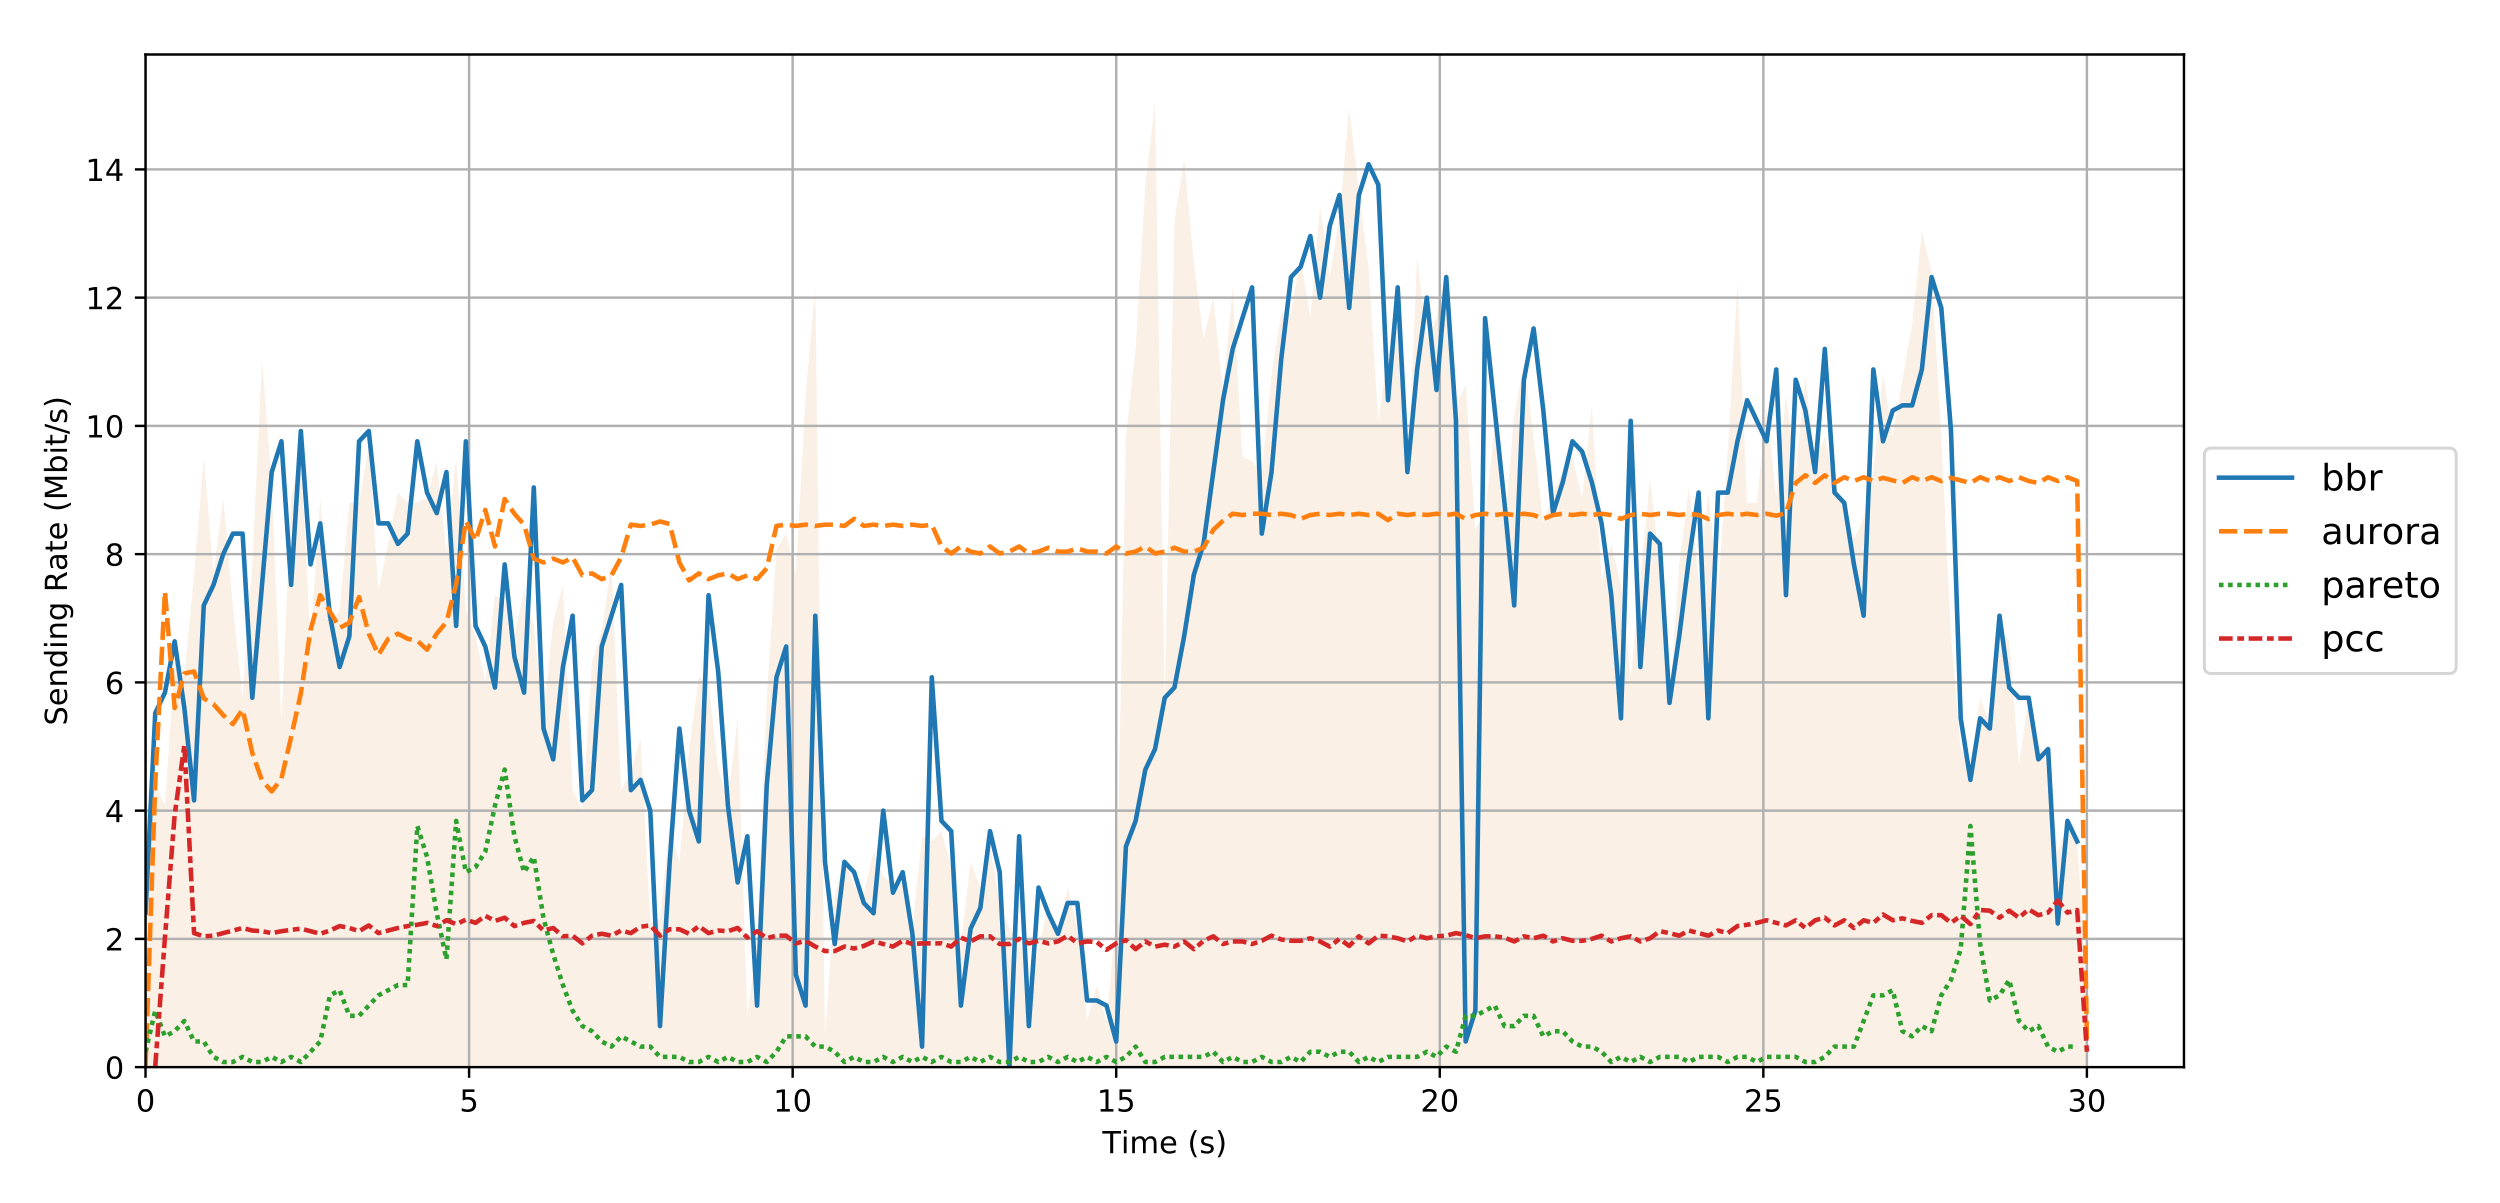 <?xml version="1.0" encoding="utf-8" standalone="no"?>
<!DOCTYPE svg PUBLIC "-//W3C//DTD SVG 1.1//EN"
  "http://www.w3.org/Graphics/SVG/1.1/DTD/svg11.dtd">
<!-- Created with matplotlib (http://matplotlib.org/) -->
<svg height="395.296pt" version="1.1" viewBox="0 0 821.217 395.296" width="821.217pt" xmlns="http://www.w3.org/2000/svg" xmlns:xlink="http://www.w3.org/1999/xlink">
 <defs>
  <style type="text/css">
*{stroke-linecap:butt;stroke-linejoin:round;}
  </style>
 </defs>
 <g id="figure_1">
  <g id="patch_1">
   <path d="M 0 395.296 
L 821.217 395.296 
L 821.217 0 
L 0 0 
z
" style="fill:#ffffff;"/>
  </g>
  <g id="axes_1">
   <g id="patch_2">
    <path d="M 47.803 350.54 
L 717.403 350.54 
L 717.403 17.9 
L 47.803 17.9 
z
" style="fill:#ffffff;"/>
   </g>
   <g id="PolyCollection_1">
    <path clip-path="url(#pd3791d38a5)" d="M 47.803 269.655 
L 47.803 350.54 
L 50.992 350.54 
L 54.18 350.54 
L 57.369 350.54 
L 60.557 350.54 
L 63.746 350.54 
L 66.935 350.54 
L 70.123 350.54 
L 73.312 350.54 
L 76.5 350.54 
L 79.689 350.54 
L 82.877 350.54 
L 86.066 350.54 
L 89.255 350.54 
L 92.443 350.54 
L 95.632 350.54 
L 98.82 350.54 
L 102.009 350.54 
L 105.197 350.54 
L 108.386 350.54 
L 111.575 350.54 
L 114.763 350.54 
L 117.952 350.54 
L 121.14 350.54 
L 124.329 350.54 
L 127.517 350.54 
L 130.706 350.54 
L 133.895 350.54 
L 137.083 350.54 
L 140.272 350.54 
L 143.46 350.54 
L 146.649 350.54 
L 149.837 350.54 
L 153.026 350.54 
L 156.215 350.54 
L 159.403 350.54 
L 162.592 350.54 
L 165.78 350.54 
L 168.969 350.54 
L 172.157 350.54 
L 175.346 350.54 
L 178.535 350.54 
L 181.723 350.54 
L 184.912 350.54 
L 188.1 350.54 
L 191.289 350.54 
L 194.477 350.54 
L 197.666 350.54 
L 200.855 350.54 
L 204.043 350.54 
L 207.232 350.54 
L 210.42 350.54 
L 213.609 350.54 
L 216.797 350.54 
L 219.986 350.54 
L 223.175 350.54 
L 226.363 350.54 
L 229.552 350.54 
L 232.74 350.54 
L 235.929 350.54 
L 239.117 350.54 
L 242.306 350.54 
L 245.495 350.54 
L 248.683 350.54 
L 251.872 350.54 
L 255.06 350.54 
L 258.249 350.54 
L 261.437 350.54 
L 264.626 350.54 
L 267.815 350.54 
L 271.003 350.54 
L 274.192 350.54 
L 277.38 350.54 
L 280.569 350.54 
L 283.757 350.54 
L 286.946 350.54 
L 290.135 350.54 
L 293.323 350.54 
L 296.512 350.54 
L 299.7 350.54 
L 302.889 350.54 
L 306.077 350.54 
L 309.266 350.54 
L 312.455 350.54 
L 315.643 350.54 
L 318.832 350.54 
L 322.02 350.54 
L 325.209 350.54 
L 328.397 350.54 
L 331.586 350.54 
L 334.775 350.54 
L 337.963 350.54 
L 341.152 350.54 
L 344.34 350.54 
L 347.529 350.54 
L 350.717 350.54 
L 353.906 350.54 
L 357.095 350.54 
L 360.283 350.54 
L 363.472 350.54 
L 366.66 350.54 
L 369.849 350.54 
L 373.037 350.54 
L 376.226 350.54 
L 379.415 350.54 
L 382.603 350.54 
L 385.792 350.54 
L 388.98 350.54 
L 392.169 350.54 
L 395.357 350.54 
L 398.546 350.54 
L 401.735 350.54 
L 404.923 350.54 
L 408.112 350.54 
L 411.3 350.54 
L 414.489 350.54 
L 417.677 350.54 
L 420.866 350.54 
L 424.055 350.54 
L 427.243 350.54 
L 430.432 350.54 
L 433.62 350.54 
L 436.809 350.54 
L 439.997 350.54 
L 443.186 350.54 
L 446.375 350.54 
L 449.563 350.54 
L 452.752 350.54 
L 455.94 350.54 
L 459.129 350.54 
L 462.317 350.54 
L 465.506 350.54 
L 468.695 350.54 
L 471.883 350.54 
L 475.072 350.54 
L 478.26 350.54 
L 481.449 350.54 
L 484.637 350.54 
L 487.826 350.54 
L 491.015 350.54 
L 494.203 350.54 
L 497.392 350.54 
L 500.58 350.54 
L 503.769 350.54 
L 506.957 350.54 
L 510.146 350.54 
L 513.335 350.54 
L 516.523 350.54 
L 519.712 350.54 
L 522.9 350.54 
L 526.089 350.54 
L 529.277 350.54 
L 532.466 350.54 
L 535.655 350.54 
L 538.843 350.54 
L 542.032 350.54 
L 545.22 350.54 
L 548.409 350.54 
L 551.597 350.54 
L 554.786 350.54 
L 557.975 350.54 
L 561.163 350.54 
L 564.352 350.54 
L 567.54 350.54 
L 570.729 350.54 
L 573.917 350.54 
L 577.106 350.54 
L 580.295 350.54 
L 583.483 350.54 
L 586.672 350.54 
L 589.86 350.54 
L 593.049 350.54 
L 596.237 350.54 
L 599.426 350.54 
L 602.615 350.54 
L 605.803 350.54 
L 608.992 350.54 
L 612.18 350.54 
L 615.369 350.54 
L 618.557 350.54 
L 621.746 350.54 
L 624.935 350.54 
L 628.123 350.54 
L 631.312 350.54 
L 634.5 350.54 
L 637.689 350.54 
L 640.877 350.54 
L 644.066 350.54 
L 647.255 350.54 
L 650.443 350.54 
L 653.632 350.54 
L 656.82 350.54 
L 660.009 350.54 
L 663.197 350.54 
L 666.386 350.54 
L 669.575 350.54 
L 672.763 350.54 
L 675.952 350.54 
L 679.14 350.54 
L 682.329 350.54 
L 685.517 350.54 
L 685.517 323.578 
L 685.517 323.578 
L 682.329 276.395 
L 679.14 271.34 
L 675.952 279.766 
L 672.763 249.434 
L 669.575 244.378 
L 666.386 229.212 
L 663.197 251.119 
L 660.009 210.676 
L 656.82 205.621 
L 653.632 237.638 
L 650.443 229.212 
L 647.255 251.119 
L 644.066 246.063 
L 640.877 208.991 
L 637.689 143.272 
L 634.5 89.349 
L 631.312 75.868 
L 628.123 106.2 
L 624.935 124.736 
L 621.746 143.272 
L 618.557 123.051 
L 615.369 155.068 
L 612.18 170.234 
L 608.992 176.974 
L 605.803 166.863 
L 602.615 158.438 
L 599.426 143.272 
L 596.237 153.383 
L 593.049 123.051 
L 589.86 155.068 
L 586.672 129.791 
L 583.483 163.493 
L 580.295 133.161 
L 577.106 165.178 
L 573.917 165.178 
L 570.729 92.719 
L 567.54 148.327 
L 564.352 193.825 
L 561.163 161.808 
L 557.975 190.455 
L 554.786 160.123 
L 551.597 185.4 
L 548.409 230.897 
L 545.22 187.085 
L 542.032 156.753 
L 538.843 190.455 
L 535.655 222.472 
L 532.466 192.14 
L 529.277 178.659 
L 526.089 190.455 
L 522.9 133.161 
L 519.712 163.493 
L 516.523 150.012 
L 513.335 155.068 
L 510.146 161.808 
L 506.957 171.919 
L 503.769 143.272 
L 500.58 119.68 
L 497.392 136.531 
L 494.203 173.604 
L 491.015 139.902 
L 487.826 168.549 
L 484.637 173.604 
L 481.449 126.421 
L 478.26 133.161 
L 475.072 87.663 
L 471.883 104.514 
L 468.695 111.255 
L 465.506 84.293 
L 462.317 158.438 
L 459.129 99.459 
L 455.94 116.31 
L 452.752 138.217 
L 449.563 87.663 
L 446.375 62.387 
L 443.186 35.425 
L 439.997 70.812 
L 436.809 91.034 
L 433.62 67.442 
L 430.432 104.514 
L 427.243 84.293 
L 424.055 102.829 
L 420.866 102.829 
L 417.677 123.051 
L 414.489 155.068 
L 411.3 151.697 
L 408.112 150.012 
L 404.923 94.404 
L 401.735 128.106 
L 398.546 97.774 
L 395.357 111.255 
L 392.169 85.978 
L 388.98 52.276 
L 385.792 72.497 
L 382.603 230.897 
L 379.415 33.74 
L 376.226 60.702 
L 373.037 114.625 
L 369.849 143.272 
L 366.66 301.672 
L 363.472 335.374 
L 360.283 323.578 
L 357.095 335.374 
L 353.906 305.042 
L 350.717 291.561 
L 347.529 306.727 
L 344.34 296.617 
L 341.152 311.783 
L 337.963 321.893 
L 334.775 308.412 
L 331.586 305.042 
L 328.397 296.617 
L 325.209 278.08 
L 322.02 291.561 
L 318.832 283.136 
L 315.643 310.097 
L 312.455 284.821 
L 309.266 273.025 
L 306.077 276.395 
L 302.889 274.71 
L 299.7 305.042 
L 296.512 289.876 
L 293.323 289.876 
L 290.135 288.191 
L 286.946 279.766 
L 283.757 293.246 
L 280.569 291.561 
L 277.38 281.451 
L 274.192 294.931 
L 271.003 340.429 
L 267.815 94.404 
L 264.626 129.791 
L 261.437 188.77 
L 258.249 175.289 
L 255.06 180.344 
L 251.872 229.212 
L 248.683 310.097 
L 245.495 333.689 
L 242.306 235.953 
L 239.117 262.914 
L 235.929 252.804 
L 232.74 224.157 
L 229.552 222.472 
L 226.363 246.063 
L 223.175 283.136 
L 219.986 271.34 
L 216.797 301.672 
L 213.609 303.357 
L 210.42 242.693 
L 207.232 252.804 
L 204.043 259.544 
L 200.855 185.4 
L 197.666 207.306 
L 194.477 217.417 
L 191.289 266.285 
L 188.1 259.544 
L 184.912 192.14 
L 181.723 203.936 
L 178.535 235.953 
L 175.346 205.621 
L 172.157 193.825 
L 168.969 208.991 
L 165.78 197.195 
L 162.592 195.51 
L 159.403 224.157 
L 156.215 208.991 
L 153.026 200.566 
L 149.837 150.012 
L 146.649 182.029 
L 143.46 151.697 
L 140.272 163.493 
L 137.083 165.178 
L 133.895 165.178 
L 130.706 161.808 
L 127.517 178.659 
L 124.329 193.825 
L 121.14 146.642 
L 117.952 165.178 
L 114.763 165.178 
L 111.575 200.566 
L 108.386 205.621 
L 105.197 163.493 
L 102.009 210.676 
L 98.82 150.012 
L 95.632 163.493 
L 92.443 237.638 
L 89.255 158.438 
L 86.066 117.995 
L 82.877 185.4 
L 79.689 229.212 
L 76.5 198.88 
L 73.312 163.493 
L 70.123 188.77 
L 66.935 150.012 
L 63.746 188.77 
L 60.557 222.472 
L 57.369 217.417 
L 54.18 264.6 
L 50.992 257.859 
L 47.803 269.655 
z
" style="fill:#faf0e6;"/>
   </g>
   <g id="matplotlib.axis_1">
    <g id="xtick_1">
     <g id="line2d_1">
      <path clip-path="url(#pd3791d38a5)" d="M 47.803 350.54 
L 47.803 17.9 
" style="fill:none;stroke:#b0b0b0;stroke-linecap:square;stroke-width:0.8;"/>
     </g>
     <g id="line2d_2">
      <defs>
       <path d="M 0 0 
L 0 3.5 
" id="m54b40218f1" style="stroke:#000000;stroke-width:0.8;"/>
      </defs>
      <g>
       <use style="stroke:#000000;stroke-width:0.8;" x="47.803" xlink:href="#m54b40218f1" y="350.54"/>
      </g>
     </g>
     <g id="text_1">
      <!-- 0 -->
      <defs>
       <path d="M 31.781 66.406 
Q 24.172 66.406 20.328 58.906 
Q 16.5 51.422 16.5 36.375 
Q 16.5 21.391 20.328 13.891 
Q 24.172 6.391 31.781 6.391 
Q 39.453 6.391 43.281 13.891 
Q 47.125 21.391 47.125 36.375 
Q 47.125 51.422 43.281 58.906 
Q 39.453 66.406 31.781 66.406 
z
M 31.781 74.219 
Q 44.047 74.219 50.516 64.516 
Q 56.984 54.828 56.984 36.375 
Q 56.984 17.969 50.516 8.266 
Q 44.047 -1.422 31.781 -1.422 
Q 19.531 -1.422 13.062 8.266 
Q 6.594 17.969 6.594 36.375 
Q 6.594 54.828 13.062 64.516 
Q 19.531 74.219 31.781 74.219 
z
" id="DejaVuSans-30"/>
      </defs>
      <g transform="translate(44.622 365.138)scale(0.1 -0.1)">
       <use xlink:href="#DejaVuSans-30"/>
      </g>
     </g>
    </g>
    <g id="xtick_2">
     <g id="line2d_3">
      <path clip-path="url(#pd3791d38a5)" d="M 154.089 350.54 
L 154.089 17.9 
" style="fill:none;stroke:#b0b0b0;stroke-linecap:square;stroke-width:0.8;"/>
     </g>
     <g id="line2d_4">
      <g>
       <use style="stroke:#000000;stroke-width:0.8;" x="154.089" xlink:href="#m54b40218f1" y="350.54"/>
      </g>
     </g>
     <g id="text_2">
      <!-- 5 -->
      <defs>
       <path d="M 10.797 72.906 
L 49.516 72.906 
L 49.516 64.594 
L 19.828 64.594 
L 19.828 46.734 
Q 21.969 47.469 24.109 47.828 
Q 26.266 48.188 28.422 48.188 
Q 40.625 48.188 47.75 41.5 
Q 54.891 34.812 54.891 23.391 
Q 54.891 11.625 47.562 5.094 
Q 40.234 -1.422 26.906 -1.422 
Q 22.312 -1.422 17.547 -0.641 
Q 12.797 0.141 7.719 1.703 
L 7.719 11.625 
Q 12.109 9.234 16.797 8.062 
Q 21.484 6.891 26.703 6.891 
Q 35.156 6.891 40.078 11.328 
Q 45.016 15.766 45.016 23.391 
Q 45.016 31 40.078 35.438 
Q 35.156 39.891 26.703 39.891 
Q 22.75 39.891 18.812 39.016 
Q 14.891 38.141 10.797 36.281 
z
" id="DejaVuSans-35"/>
      </defs>
      <g transform="translate(150.908 365.138)scale(0.1 -0.1)">
       <use xlink:href="#DejaVuSans-35"/>
      </g>
     </g>
    </g>
    <g id="xtick_3">
     <g id="line2d_5">
      <path clip-path="url(#pd3791d38a5)" d="M 260.375 350.54 
L 260.375 17.9 
" style="fill:none;stroke:#b0b0b0;stroke-linecap:square;stroke-width:0.8;"/>
     </g>
     <g id="line2d_6">
      <g>
       <use style="stroke:#000000;stroke-width:0.8;" x="260.375" xlink:href="#m54b40218f1" y="350.54"/>
      </g>
     </g>
     <g id="text_3">
      <!-- 10 -->
      <defs>
       <path d="M 12.406 8.297 
L 28.516 8.297 
L 28.516 63.922 
L 10.984 60.406 
L 10.984 69.391 
L 28.422 72.906 
L 38.281 72.906 
L 38.281 8.297 
L 54.391 8.297 
L 54.391 0 
L 12.406 0 
z
" id="DejaVuSans-31"/>
      </defs>
      <g transform="translate(254.012 365.138)scale(0.1 -0.1)">
       <use xlink:href="#DejaVuSans-31"/>
       <use x="63.623" xlink:href="#DejaVuSans-30"/>
      </g>
     </g>
    </g>
    <g id="xtick_4">
     <g id="line2d_7">
      <path clip-path="url(#pd3791d38a5)" d="M 366.66 350.54 
L 366.66 17.9 
" style="fill:none;stroke:#b0b0b0;stroke-linecap:square;stroke-width:0.8;"/>
     </g>
     <g id="line2d_8">
      <g>
       <use style="stroke:#000000;stroke-width:0.8;" x="366.66" xlink:href="#m54b40218f1" y="350.54"/>
      </g>
     </g>
     <g id="text_4">
      <!-- 15 -->
      <g transform="translate(360.298 365.138)scale(0.1 -0.1)">
       <use xlink:href="#DejaVuSans-31"/>
       <use x="63.623" xlink:href="#DejaVuSans-35"/>
      </g>
     </g>
    </g>
    <g id="xtick_5">
     <g id="line2d_9">
      <path clip-path="url(#pd3791d38a5)" d="M 472.946 350.54 
L 472.946 17.9 
" style="fill:none;stroke:#b0b0b0;stroke-linecap:square;stroke-width:0.8;"/>
     </g>
     <g id="line2d_10">
      <g>
       <use style="stroke:#000000;stroke-width:0.8;" x="472.946" xlink:href="#m54b40218f1" y="350.54"/>
      </g>
     </g>
     <g id="text_5">
      <!-- 20 -->
      <defs>
       <path d="M 19.188 8.297 
L 53.609 8.297 
L 53.609 0 
L 7.328 0 
L 7.328 8.297 
Q 12.938 14.109 22.625 23.891 
Q 32.328 33.688 34.812 36.531 
Q 39.547 41.844 41.422 45.531 
Q 43.312 49.219 43.312 52.781 
Q 43.312 58.594 39.234 62.25 
Q 35.156 65.922 28.609 65.922 
Q 23.969 65.922 18.812 64.312 
Q 13.672 62.703 7.812 59.422 
L 7.812 69.391 
Q 13.766 71.781 18.938 73 
Q 24.125 74.219 28.422 74.219 
Q 39.75 74.219 46.484 68.547 
Q 53.219 62.891 53.219 53.422 
Q 53.219 48.922 51.531 44.891 
Q 49.859 40.875 45.406 35.406 
Q 44.188 33.984 37.641 27.219 
Q 31.109 20.453 19.188 8.297 
z
" id="DejaVuSans-32"/>
      </defs>
      <g transform="translate(466.583 365.138)scale(0.1 -0.1)">
       <use xlink:href="#DejaVuSans-32"/>
       <use x="63.623" xlink:href="#DejaVuSans-30"/>
      </g>
     </g>
    </g>
    <g id="xtick_6">
     <g id="line2d_11">
      <path clip-path="url(#pd3791d38a5)" d="M 579.232 350.54 
L 579.232 17.9 
" style="fill:none;stroke:#b0b0b0;stroke-linecap:square;stroke-width:0.8;"/>
     </g>
     <g id="line2d_12">
      <g>
       <use style="stroke:#000000;stroke-width:0.8;" x="579.232" xlink:href="#m54b40218f1" y="350.54"/>
      </g>
     </g>
     <g id="text_6">
      <!-- 25 -->
      <g transform="translate(572.869 365.138)scale(0.1 -0.1)">
       <use xlink:href="#DejaVuSans-32"/>
       <use x="63.623" xlink:href="#DejaVuSans-35"/>
      </g>
     </g>
    </g>
    <g id="xtick_7">
     <g id="line2d_13">
      <path clip-path="url(#pd3791d38a5)" d="M 685.517 350.54 
L 685.517 17.9 
" style="fill:none;stroke:#b0b0b0;stroke-linecap:square;stroke-width:0.8;"/>
     </g>
     <g id="line2d_14">
      <g>
       <use style="stroke:#000000;stroke-width:0.8;" x="685.517" xlink:href="#m54b40218f1" y="350.54"/>
      </g>
     </g>
     <g id="text_7">
      <!-- 30 -->
      <defs>
       <path d="M 40.578 39.312 
Q 47.656 37.797 51.625 33 
Q 55.609 28.219 55.609 21.188 
Q 55.609 10.406 48.188 4.484 
Q 40.766 -1.422 27.094 -1.422 
Q 22.516 -1.422 17.656 -0.516 
Q 12.797 0.391 7.625 2.203 
L 7.625 11.719 
Q 11.719 9.328 16.594 8.109 
Q 21.484 6.891 26.812 6.891 
Q 36.078 6.891 40.938 10.547 
Q 45.797 14.203 45.797 21.188 
Q 45.797 27.641 41.281 31.266 
Q 36.766 34.906 28.719 34.906 
L 20.219 34.906 
L 20.219 43.016 
L 29.109 43.016 
Q 36.375 43.016 40.234 45.922 
Q 44.094 48.828 44.094 54.297 
Q 44.094 59.906 40.109 62.906 
Q 36.141 65.922 28.719 65.922 
Q 24.656 65.922 20.016 65.031 
Q 15.375 64.156 9.812 62.312 
L 9.812 71.094 
Q 15.438 72.656 20.344 73.438 
Q 25.25 74.219 29.594 74.219 
Q 40.828 74.219 47.359 69.109 
Q 53.906 64.016 53.906 55.328 
Q 53.906 49.266 50.438 45.094 
Q 46.969 40.922 40.578 39.312 
z
" id="DejaVuSans-33"/>
      </defs>
      <g transform="translate(679.155 365.138)scale(0.1 -0.1)">
       <use xlink:href="#DejaVuSans-33"/>
       <use x="63.623" xlink:href="#DejaVuSans-30"/>
      </g>
     </g>
    </g>
    <g id="text_8">
     <!-- Time (s) -->
     <defs>
      <path d="M -0.297 72.906 
L 61.375 72.906 
L 61.375 64.594 
L 35.5 64.594 
L 35.5 0 
L 25.594 0 
L 25.594 64.594 
L -0.297 64.594 
z
" id="DejaVuSans-54"/>
      <path d="M 9.422 54.688 
L 18.406 54.688 
L 18.406 0 
L 9.422 0 
z
M 9.422 75.984 
L 18.406 75.984 
L 18.406 64.594 
L 9.422 64.594 
z
" id="DejaVuSans-69"/>
      <path d="M 52 44.188 
Q 55.375 50.25 60.062 53.125 
Q 64.75 56 71.094 56 
Q 79.641 56 84.281 50.016 
Q 88.922 44.047 88.922 33.016 
L 88.922 0 
L 79.891 0 
L 79.891 32.719 
Q 79.891 40.578 77.094 44.375 
Q 74.312 48.188 68.609 48.188 
Q 61.625 48.188 57.562 43.547 
Q 53.516 38.922 53.516 30.906 
L 53.516 0 
L 44.484 0 
L 44.484 32.719 
Q 44.484 40.625 41.703 44.406 
Q 38.922 48.188 33.109 48.188 
Q 26.219 48.188 22.156 43.531 
Q 18.109 38.875 18.109 30.906 
L 18.109 0 
L 9.078 0 
L 9.078 54.688 
L 18.109 54.688 
L 18.109 46.188 
Q 21.188 51.219 25.484 53.609 
Q 29.781 56 35.688 56 
Q 41.656 56 45.828 52.969 
Q 50 49.953 52 44.188 
z
" id="DejaVuSans-6d"/>
      <path d="M 56.203 29.594 
L 56.203 25.203 
L 14.891 25.203 
Q 15.484 15.922 20.484 11.062 
Q 25.484 6.203 34.422 6.203 
Q 39.594 6.203 44.453 7.469 
Q 49.312 8.734 54.109 11.281 
L 54.109 2.781 
Q 49.266 0.734 44.188 -0.344 
Q 39.109 -1.422 33.891 -1.422 
Q 20.797 -1.422 13.156 6.188 
Q 5.516 13.812 5.516 26.812 
Q 5.516 40.234 12.766 48.109 
Q 20.016 56 32.328 56 
Q 43.359 56 49.781 48.891 
Q 56.203 41.797 56.203 29.594 
z
M 47.219 32.234 
Q 47.125 39.594 43.094 43.984 
Q 39.062 48.391 32.422 48.391 
Q 24.906 48.391 20.391 44.141 
Q 15.875 39.891 15.188 32.172 
z
" id="DejaVuSans-65"/>
      <path id="DejaVuSans-20"/>
      <path d="M 31 75.875 
Q 24.469 64.656 21.281 53.656 
Q 18.109 42.672 18.109 31.391 
Q 18.109 20.125 21.312 9.062 
Q 24.516 -2 31 -13.188 
L 23.188 -13.188 
Q 15.875 -1.703 12.234 9.375 
Q 8.594 20.453 8.594 31.391 
Q 8.594 42.281 12.203 53.312 
Q 15.828 64.359 23.188 75.875 
z
" id="DejaVuSans-28"/>
      <path d="M 44.281 53.078 
L 44.281 44.578 
Q 40.484 46.531 36.375 47.5 
Q 32.281 48.484 27.875 48.484 
Q 21.188 48.484 17.844 46.438 
Q 14.5 44.391 14.5 40.281 
Q 14.5 37.156 16.891 35.375 
Q 19.281 33.594 26.516 31.984 
L 29.594 31.297 
Q 39.156 29.25 43.188 25.516 
Q 47.219 21.781 47.219 15.094 
Q 47.219 7.469 41.188 3.016 
Q 35.156 -1.422 24.609 -1.422 
Q 20.219 -1.422 15.453 -0.562 
Q 10.688 0.297 5.422 2 
L 5.422 11.281 
Q 10.406 8.688 15.234 7.391 
Q 20.062 6.109 24.812 6.109 
Q 31.156 6.109 34.562 8.281 
Q 37.984 10.453 37.984 14.406 
Q 37.984 18.062 35.516 20.016 
Q 33.062 21.969 24.703 23.781 
L 21.578 24.516 
Q 13.234 26.266 9.516 29.906 
Q 5.812 33.547 5.812 39.891 
Q 5.812 47.609 11.281 51.797 
Q 16.75 56 26.812 56 
Q 31.781 56 36.172 55.266 
Q 40.578 54.547 44.281 53.078 
z
" id="DejaVuSans-73"/>
      <path d="M 8.016 75.875 
L 15.828 75.875 
Q 23.141 64.359 26.781 53.312 
Q 30.422 42.281 30.422 31.391 
Q 30.422 20.453 26.781 9.375 
Q 23.141 -1.703 15.828 -13.188 
L 8.016 -13.188 
Q 14.5 -2 17.703 9.062 
Q 20.906 20.125 20.906 31.391 
Q 20.906 42.672 17.703 53.656 
Q 14.5 64.656 8.016 75.875 
z
" id="DejaVuSans-29"/>
     </defs>
     <g transform="translate(362.12 378.817)scale(0.1 -0.1)">
      <use xlink:href="#DejaVuSans-54"/>
      <use x="61.037" xlink:href="#DejaVuSans-69"/>
      <use x="88.82" xlink:href="#DejaVuSans-6d"/>
      <use x="186.232" xlink:href="#DejaVuSans-65"/>
      <use x="247.756" xlink:href="#DejaVuSans-20"/>
      <use x="279.543" xlink:href="#DejaVuSans-28"/>
      <use x="318.557" xlink:href="#DejaVuSans-73"/>
      <use x="370.656" xlink:href="#DejaVuSans-29"/>
     </g>
    </g>
   </g>
   <g id="matplotlib.axis_2">
    <g id="ytick_1">
     <g id="line2d_15">
      <path clip-path="url(#pd3791d38a5)" d="M 47.803 350.54 
L 717.403 350.54 
" style="fill:none;stroke:#b0b0b0;stroke-linecap:square;stroke-width:0.8;"/>
     </g>
     <g id="line2d_16">
      <defs>
       <path d="M 0 0 
L -3.5 0 
" id="m6c36ae1517" style="stroke:#000000;stroke-width:0.8;"/>
      </defs>
      <g>
       <use style="stroke:#000000;stroke-width:0.8;" x="47.803" xlink:href="#m6c36ae1517" y="350.54"/>
      </g>
     </g>
     <g id="text_9">
      <!-- 0 -->
      <g transform="translate(34.441 354.339)scale(0.1 -0.1)">
       <use xlink:href="#DejaVuSans-30"/>
      </g>
     </g>
    </g>
    <g id="ytick_2">
     <g id="line2d_17">
      <path clip-path="url(#pd3791d38a5)" d="M 47.803 308.412 
L 717.403 308.412 
" style="fill:none;stroke:#b0b0b0;stroke-linecap:square;stroke-width:0.8;"/>
     </g>
     <g id="line2d_18">
      <g>
       <use style="stroke:#000000;stroke-width:0.8;" x="47.803" xlink:href="#m6c36ae1517" y="308.412"/>
      </g>
     </g>
     <g id="text_10">
      <!-- 2 -->
      <g transform="translate(34.441 312.212)scale(0.1 -0.1)">
       <use xlink:href="#DejaVuSans-32"/>
      </g>
     </g>
    </g>
    <g id="ytick_3">
     <g id="line2d_19">
      <path clip-path="url(#pd3791d38a5)" d="M 47.803 266.285 
L 717.403 266.285 
" style="fill:none;stroke:#b0b0b0;stroke-linecap:square;stroke-width:0.8;"/>
     </g>
     <g id="line2d_20">
      <g>
       <use style="stroke:#000000;stroke-width:0.8;" x="47.803" xlink:href="#m6c36ae1517" y="266.285"/>
      </g>
     </g>
     <g id="text_11">
      <!-- 4 -->
      <defs>
       <path d="M 37.797 64.312 
L 12.891 25.391 
L 37.797 25.391 
z
M 35.203 72.906 
L 47.609 72.906 
L 47.609 25.391 
L 58.016 25.391 
L 58.016 17.188 
L 47.609 17.188 
L 47.609 0 
L 37.797 0 
L 37.797 17.188 
L 4.891 17.188 
L 4.891 26.703 
z
" id="DejaVuSans-34"/>
      </defs>
      <g transform="translate(34.441 270.084)scale(0.1 -0.1)">
       <use xlink:href="#DejaVuSans-34"/>
      </g>
     </g>
    </g>
    <g id="ytick_4">
     <g id="line2d_21">
      <path clip-path="url(#pd3791d38a5)" d="M 47.803 224.157 
L 717.403 224.157 
" style="fill:none;stroke:#b0b0b0;stroke-linecap:square;stroke-width:0.8;"/>
     </g>
     <g id="line2d_22">
      <g>
       <use style="stroke:#000000;stroke-width:0.8;" x="47.803" xlink:href="#m6c36ae1517" y="224.157"/>
      </g>
     </g>
     <g id="text_12">
      <!-- 6 -->
      <defs>
       <path d="M 33.016 40.375 
Q 26.375 40.375 22.484 35.828 
Q 18.609 31.297 18.609 23.391 
Q 18.609 15.531 22.484 10.953 
Q 26.375 6.391 33.016 6.391 
Q 39.656 6.391 43.531 10.953 
Q 47.406 15.531 47.406 23.391 
Q 47.406 31.297 43.531 35.828 
Q 39.656 40.375 33.016 40.375 
z
M 52.594 71.297 
L 52.594 62.312 
Q 48.875 64.062 45.094 64.984 
Q 41.312 65.922 37.594 65.922 
Q 27.828 65.922 22.672 59.328 
Q 17.531 52.734 16.797 39.406 
Q 19.672 43.656 24.016 45.922 
Q 28.375 48.188 33.594 48.188 
Q 44.578 48.188 50.953 41.516 
Q 57.328 34.859 57.328 23.391 
Q 57.328 12.156 50.688 5.359 
Q 44.047 -1.422 33.016 -1.422 
Q 20.359 -1.422 13.672 8.266 
Q 6.984 17.969 6.984 36.375 
Q 6.984 53.656 15.188 63.938 
Q 23.391 74.219 37.203 74.219 
Q 40.922 74.219 44.703 73.484 
Q 48.484 72.75 52.594 71.297 
z
" id="DejaVuSans-36"/>
      </defs>
      <g transform="translate(34.441 227.956)scale(0.1 -0.1)">
       <use xlink:href="#DejaVuSans-36"/>
      </g>
     </g>
    </g>
    <g id="ytick_5">
     <g id="line2d_23">
      <path clip-path="url(#pd3791d38a5)" d="M 47.803 182.029 
L 717.403 182.029 
" style="fill:none;stroke:#b0b0b0;stroke-linecap:square;stroke-width:0.8;"/>
     </g>
     <g id="line2d_24">
      <g>
       <use style="stroke:#000000;stroke-width:0.8;" x="47.803" xlink:href="#m6c36ae1517" y="182.029"/>
      </g>
     </g>
     <g id="text_13">
      <!-- 8 -->
      <defs>
       <path d="M 31.781 34.625 
Q 24.75 34.625 20.719 30.859 
Q 16.703 27.094 16.703 20.516 
Q 16.703 13.922 20.719 10.156 
Q 24.75 6.391 31.781 6.391 
Q 38.812 6.391 42.859 10.172 
Q 46.922 13.969 46.922 20.516 
Q 46.922 27.094 42.891 30.859 
Q 38.875 34.625 31.781 34.625 
z
M 21.922 38.812 
Q 15.578 40.375 12.031 44.719 
Q 8.5 49.078 8.5 55.328 
Q 8.5 64.062 14.719 69.141 
Q 20.953 74.219 31.781 74.219 
Q 42.672 74.219 48.875 69.141 
Q 55.078 64.062 55.078 55.328 
Q 55.078 49.078 51.531 44.719 
Q 48 40.375 41.703 38.812 
Q 48.828 37.156 52.797 32.312 
Q 56.781 27.484 56.781 20.516 
Q 56.781 9.906 50.312 4.234 
Q 43.844 -1.422 31.781 -1.422 
Q 19.734 -1.422 13.25 4.234 
Q 6.781 9.906 6.781 20.516 
Q 6.781 27.484 10.781 32.312 
Q 14.797 37.156 21.922 38.812 
z
M 18.312 54.391 
Q 18.312 48.734 21.844 45.562 
Q 25.391 42.391 31.781 42.391 
Q 38.141 42.391 41.719 45.562 
Q 45.312 48.734 45.312 54.391 
Q 45.312 60.062 41.719 63.234 
Q 38.141 66.406 31.781 66.406 
Q 25.391 66.406 21.844 63.234 
Q 18.312 60.062 18.312 54.391 
z
" id="DejaVuSans-38"/>
      </defs>
      <g transform="translate(34.441 185.829)scale(0.1 -0.1)">
       <use xlink:href="#DejaVuSans-38"/>
      </g>
     </g>
    </g>
    <g id="ytick_6">
     <g id="line2d_25">
      <path clip-path="url(#pd3791d38a5)" d="M 47.803 139.902 
L 717.403 139.902 
" style="fill:none;stroke:#b0b0b0;stroke-linecap:square;stroke-width:0.8;"/>
     </g>
     <g id="line2d_26">
      <g>
       <use style="stroke:#000000;stroke-width:0.8;" x="47.803" xlink:href="#m6c36ae1517" y="139.902"/>
      </g>
     </g>
     <g id="text_14">
      <!-- 10 -->
      <g transform="translate(28.078 143.701)scale(0.1 -0.1)">
       <use xlink:href="#DejaVuSans-31"/>
       <use x="63.623" xlink:href="#DejaVuSans-30"/>
      </g>
     </g>
    </g>
    <g id="ytick_7">
     <g id="line2d_27">
      <path clip-path="url(#pd3791d38a5)" d="M 47.803 97.774 
L 717.403 97.774 
" style="fill:none;stroke:#b0b0b0;stroke-linecap:square;stroke-width:0.8;"/>
     </g>
     <g id="line2d_28">
      <g>
       <use style="stroke:#000000;stroke-width:0.8;" x="47.803" xlink:href="#m6c36ae1517" y="97.774"/>
      </g>
     </g>
     <g id="text_15">
      <!-- 12 -->
      <g transform="translate(28.078 101.573)scale(0.1 -0.1)">
       <use xlink:href="#DejaVuSans-31"/>
       <use x="63.623" xlink:href="#DejaVuSans-32"/>
      </g>
     </g>
    </g>
    <g id="ytick_8">
     <g id="line2d_29">
      <path clip-path="url(#pd3791d38a5)" d="M 47.803 55.646 
L 717.403 55.646 
" style="fill:none;stroke:#b0b0b0;stroke-linecap:square;stroke-width:0.8;"/>
     </g>
     <g id="line2d_30">
      <g>
       <use style="stroke:#000000;stroke-width:0.8;" x="47.803" xlink:href="#m6c36ae1517" y="55.646"/>
      </g>
     </g>
     <g id="text_16">
      <!-- 14 -->
      <g transform="translate(28.078 59.446)scale(0.1 -0.1)">
       <use xlink:href="#DejaVuSans-31"/>
       <use x="63.623" xlink:href="#DejaVuSans-34"/>
      </g>
     </g>
    </g>
    <g id="text_17">
     <!-- Sending Rate (Mbit/s) -->
     <defs>
      <path d="M 53.516 70.516 
L 53.516 60.891 
Q 47.906 63.578 42.922 64.891 
Q 37.938 66.219 33.297 66.219 
Q 25.25 66.219 20.875 63.094 
Q 16.5 59.969 16.5 54.203 
Q 16.5 49.359 19.406 46.891 
Q 22.312 44.438 30.422 42.922 
L 36.375 41.703 
Q 47.406 39.594 52.656 34.297 
Q 57.906 29 57.906 20.125 
Q 57.906 9.516 50.797 4.047 
Q 43.703 -1.422 29.984 -1.422 
Q 24.812 -1.422 18.969 -0.25 
Q 13.141 0.922 6.891 3.219 
L 6.891 13.375 
Q 12.891 10.016 18.656 8.297 
Q 24.422 6.594 29.984 6.594 
Q 38.422 6.594 43.016 9.906 
Q 47.609 13.234 47.609 19.391 
Q 47.609 24.75 44.312 27.781 
Q 41.016 30.812 33.5 32.328 
L 27.484 33.5 
Q 16.453 35.688 11.516 40.375 
Q 6.594 45.062 6.594 53.422 
Q 6.594 63.094 13.406 68.656 
Q 20.219 74.219 32.172 74.219 
Q 37.312 74.219 42.625 73.281 
Q 47.953 72.359 53.516 70.516 
z
" id="DejaVuSans-53"/>
      <path d="M 54.891 33.016 
L 54.891 0 
L 45.906 0 
L 45.906 32.719 
Q 45.906 40.484 42.875 44.328 
Q 39.844 48.188 33.797 48.188 
Q 26.516 48.188 22.312 43.547 
Q 18.109 38.922 18.109 30.906 
L 18.109 0 
L 9.078 0 
L 9.078 54.688 
L 18.109 54.688 
L 18.109 46.188 
Q 21.344 51.125 25.703 53.562 
Q 30.078 56 35.797 56 
Q 45.219 56 50.047 50.172 
Q 54.891 44.344 54.891 33.016 
z
" id="DejaVuSans-6e"/>
      <path d="M 45.406 46.391 
L 45.406 75.984 
L 54.391 75.984 
L 54.391 0 
L 45.406 0 
L 45.406 8.203 
Q 42.578 3.328 38.25 0.953 
Q 33.938 -1.422 27.875 -1.422 
Q 17.969 -1.422 11.734 6.484 
Q 5.516 14.406 5.516 27.297 
Q 5.516 40.188 11.734 48.094 
Q 17.969 56 27.875 56 
Q 33.938 56 38.25 53.625 
Q 42.578 51.266 45.406 46.391 
z
M 14.797 27.297 
Q 14.797 17.391 18.875 11.75 
Q 22.953 6.109 30.078 6.109 
Q 37.203 6.109 41.297 11.75 
Q 45.406 17.391 45.406 27.297 
Q 45.406 37.203 41.297 42.844 
Q 37.203 48.484 30.078 48.484 
Q 22.953 48.484 18.875 42.844 
Q 14.797 37.203 14.797 27.297 
z
" id="DejaVuSans-64"/>
      <path d="M 45.406 27.984 
Q 45.406 37.75 41.375 43.109 
Q 37.359 48.484 30.078 48.484 
Q 22.859 48.484 18.828 43.109 
Q 14.797 37.75 14.797 27.984 
Q 14.797 18.266 18.828 12.891 
Q 22.859 7.516 30.078 7.516 
Q 37.359 7.516 41.375 12.891 
Q 45.406 18.266 45.406 27.984 
z
M 54.391 6.781 
Q 54.391 -7.172 48.188 -13.984 
Q 42 -20.797 29.203 -20.797 
Q 24.469 -20.797 20.266 -20.094 
Q 16.062 -19.391 12.109 -17.922 
L 12.109 -9.188 
Q 16.062 -11.328 19.922 -12.344 
Q 23.781 -13.375 27.781 -13.375 
Q 36.625 -13.375 41.016 -8.766 
Q 45.406 -4.156 45.406 5.172 
L 45.406 9.625 
Q 42.625 4.781 38.281 2.391 
Q 33.938 0 27.875 0 
Q 17.828 0 11.672 7.656 
Q 5.516 15.328 5.516 27.984 
Q 5.516 40.672 11.672 48.328 
Q 17.828 56 27.875 56 
Q 33.938 56 38.281 53.609 
Q 42.625 51.219 45.406 46.391 
L 45.406 54.688 
L 54.391 54.688 
z
" id="DejaVuSans-67"/>
      <path d="M 44.391 34.188 
Q 47.562 33.109 50.562 29.594 
Q 53.562 26.078 56.594 19.922 
L 66.609 0 
L 56 0 
L 46.688 18.703 
Q 43.062 26.031 39.672 28.422 
Q 36.281 30.812 30.422 30.812 
L 19.672 30.812 
L 19.672 0 
L 9.812 0 
L 9.812 72.906 
L 32.078 72.906 
Q 44.578 72.906 50.734 67.672 
Q 56.891 62.453 56.891 51.906 
Q 56.891 45.016 53.688 40.469 
Q 50.484 35.938 44.391 34.188 
z
M 19.672 64.797 
L 19.672 38.922 
L 32.078 38.922 
Q 39.203 38.922 42.844 42.219 
Q 46.484 45.516 46.484 51.906 
Q 46.484 58.297 42.844 61.547 
Q 39.203 64.797 32.078 64.797 
z
" id="DejaVuSans-52"/>
      <path d="M 34.281 27.484 
Q 23.391 27.484 19.188 25 
Q 14.984 22.516 14.984 16.5 
Q 14.984 11.719 18.141 8.906 
Q 21.297 6.109 26.703 6.109 
Q 34.188 6.109 38.703 11.406 
Q 43.219 16.703 43.219 25.484 
L 43.219 27.484 
z
M 52.203 31.203 
L 52.203 0 
L 43.219 0 
L 43.219 8.297 
Q 40.141 3.328 35.547 0.953 
Q 30.953 -1.422 24.312 -1.422 
Q 15.922 -1.422 10.953 3.297 
Q 6 8.016 6 15.922 
Q 6 25.141 12.172 29.828 
Q 18.359 34.516 30.609 34.516 
L 43.219 34.516 
L 43.219 35.406 
Q 43.219 41.609 39.141 45 
Q 35.062 48.391 27.688 48.391 
Q 23 48.391 18.547 47.266 
Q 14.109 46.141 10.016 43.891 
L 10.016 52.203 
Q 14.938 54.109 19.578 55.047 
Q 24.219 56 28.609 56 
Q 40.484 56 46.344 49.844 
Q 52.203 43.703 52.203 31.203 
z
" id="DejaVuSans-61"/>
      <path d="M 18.312 70.219 
L 18.312 54.688 
L 36.812 54.688 
L 36.812 47.703 
L 18.312 47.703 
L 18.312 18.016 
Q 18.312 11.328 20.141 9.422 
Q 21.969 7.516 27.594 7.516 
L 36.812 7.516 
L 36.812 0 
L 27.594 0 
Q 17.188 0 13.234 3.875 
Q 9.281 7.766 9.281 18.016 
L 9.281 47.703 
L 2.688 47.703 
L 2.688 54.688 
L 9.281 54.688 
L 9.281 70.219 
z
" id="DejaVuSans-74"/>
      <path d="M 9.812 72.906 
L 24.516 72.906 
L 43.109 23.297 
L 61.812 72.906 
L 76.516 72.906 
L 76.516 0 
L 66.891 0 
L 66.891 64.016 
L 48.094 14.016 
L 38.188 14.016 
L 19.391 64.016 
L 19.391 0 
L 9.812 0 
z
" id="DejaVuSans-4d"/>
      <path d="M 48.688 27.297 
Q 48.688 37.203 44.609 42.844 
Q 40.531 48.484 33.406 48.484 
Q 26.266 48.484 22.188 42.844 
Q 18.109 37.203 18.109 27.297 
Q 18.109 17.391 22.188 11.75 
Q 26.266 6.109 33.406 6.109 
Q 40.531 6.109 44.609 11.75 
Q 48.688 17.391 48.688 27.297 
z
M 18.109 46.391 
Q 20.953 51.266 25.266 53.625 
Q 29.594 56 35.594 56 
Q 45.562 56 51.781 48.094 
Q 58.016 40.188 58.016 27.297 
Q 58.016 14.406 51.781 6.484 
Q 45.562 -1.422 35.594 -1.422 
Q 29.594 -1.422 25.266 0.953 
Q 20.953 3.328 18.109 8.203 
L 18.109 0 
L 9.078 0 
L 9.078 75.984 
L 18.109 75.984 
z
" id="DejaVuSans-62"/>
      <path d="M 25.391 72.906 
L 33.688 72.906 
L 8.297 -9.281 
L 0 -9.281 
z
" id="DejaVuSans-2f"/>
     </defs>
     <g transform="translate(21.998 238.325)rotate(-90)scale(0.1 -0.1)">
      <use xlink:href="#DejaVuSans-53"/>
      <use x="63.477" xlink:href="#DejaVuSans-65"/>
      <use x="125" xlink:href="#DejaVuSans-6e"/>
      <use x="188.379" xlink:href="#DejaVuSans-64"/>
      <use x="251.855" xlink:href="#DejaVuSans-69"/>
      <use x="279.639" xlink:href="#DejaVuSans-6e"/>
      <use x="343.018" xlink:href="#DejaVuSans-67"/>
      <use x="406.494" xlink:href="#DejaVuSans-20"/>
      <use x="438.281" xlink:href="#DejaVuSans-52"/>
      <use x="507.732" xlink:href="#DejaVuSans-61"/>
      <use x="569.012" xlink:href="#DejaVuSans-74"/>
      <use x="608.221" xlink:href="#DejaVuSans-65"/>
      <use x="669.744" xlink:href="#DejaVuSans-20"/>
      <use x="701.531" xlink:href="#DejaVuSans-28"/>
      <use x="740.545" xlink:href="#DejaVuSans-4d"/>
      <use x="826.824" xlink:href="#DejaVuSans-62"/>
      <use x="890.301" xlink:href="#DejaVuSans-69"/>
      <use x="918.084" xlink:href="#DejaVuSans-74"/>
      <use x="957.293" xlink:href="#DejaVuSans-2f"/>
      <use x="990.984" xlink:href="#DejaVuSans-73"/>
      <use x="1043.084" xlink:href="#DejaVuSans-29"/>
     </g>
    </g>
   </g>
   <g id="line2d_31">
    <path clip-path="url(#pd3791d38a5)" d="M 47.803 299.776 
L 50.992 234.268 
L 54.18 227.527 
L 57.369 210.676 
L 60.557 232.583 
L 63.746 262.914 
L 66.935 198.88 
L 70.123 192.14 
L 73.312 182.029 
L 76.5 175.289 
L 79.689 175.289 
L 82.877 229.212 
L 89.255 155.068 
L 92.443 144.957 
L 95.632 192.14 
L 98.82 141.587 
L 102.009 185.4 
L 105.197 171.919 
L 108.386 202.251 
L 111.575 219.102 
L 114.763 208.991 
L 117.952 144.957 
L 121.14 141.587 
L 124.329 171.919 
L 127.517 171.919 
L 130.706 178.659 
L 133.895 175.289 
L 137.083 144.957 
L 140.272 161.808 
L 143.46 168.549 
L 146.649 155.068 
L 149.837 205.621 
L 153.026 144.957 
L 156.215 205.621 
L 159.403 212.361 
L 162.592 225.842 
L 165.78 185.4 
L 168.969 215.731 
L 172.157 227.527 
L 175.346 160.123 
L 178.535 239.323 
L 181.723 249.434 
L 184.912 219.102 
L 188.1 202.251 
L 191.289 262.914 
L 194.477 259.544 
L 197.666 212.361 
L 204.043 192.14 
L 207.232 259.544 
L 210.42 256.174 
L 213.609 266.285 
L 216.797 337.059 
L 219.986 283.136 
L 223.175 239.323 
L 226.363 266.285 
L 229.552 276.395 
L 232.74 195.51 
L 235.929 220.787 
L 239.117 264.6 
L 242.306 289.876 
L 245.495 274.71 
L 248.683 330.319 
L 251.872 257.859 
L 255.06 222.472 
L 258.249 212.361 
L 261.437 320.208 
L 264.626 330.319 
L 267.815 202.251 
L 271.003 283.136 
L 274.192 310.097 
L 277.38 283.136 
L 280.569 286.506 
L 283.757 296.617 
L 286.946 299.987 
L 290.135 266.285 
L 293.323 293.246 
L 296.512 286.506 
L 299.7 306.727 
L 302.889 343.8 
L 306.077 222.472 
L 309.266 269.655 
L 312.455 273.025 
L 315.643 330.319 
L 318.832 305.042 
L 322.02 298.302 
L 325.209 273.025 
L 328.397 286.506 
L 331.586 350.54 
L 334.775 274.71 
L 337.963 337.059 
L 341.152 291.561 
L 344.34 299.987 
L 347.529 306.727 
L 350.717 296.617 
L 353.906 296.617 
L 357.095 328.634 
L 360.283 328.634 
L 363.472 330.319 
L 366.66 342.114 
L 369.849 278.08 
L 373.037 269.655 
L 376.226 252.804 
L 379.415 246.063 
L 382.603 229.212 
L 385.792 225.842 
L 388.98 208.991 
L 392.169 188.77 
L 395.357 178.659 
L 401.735 131.476 
L 404.923 114.625 
L 411.3 94.404 
L 414.489 175.289 
L 417.677 155.068 
L 420.866 117.995 
L 424.055 91.034 
L 427.243 87.663 
L 430.432 77.553 
L 433.62 97.774 
L 436.809 74.183 
L 439.997 64.072 
L 443.186 101.144 
L 446.375 64.072 
L 449.563 53.961 
L 452.752 60.702 
L 455.94 131.476 
L 459.129 94.404 
L 462.317 155.068 
L 465.506 121.366 
L 468.695 97.774 
L 471.883 128.106 
L 475.072 91.034 
L 478.26 138.217 
L 481.449 342.114 
L 484.637 332.004 
L 487.826 104.514 
L 494.203 165.178 
L 497.392 198.88 
L 500.58 124.736 
L 503.769 107.885 
L 506.957 134.846 
L 510.146 168.549 
L 513.335 158.438 
L 516.523 144.957 
L 519.712 148.327 
L 522.9 158.438 
L 526.089 171.919 
L 529.277 195.51 
L 532.466 235.953 
L 535.655 138.217 
L 538.843 219.102 
L 542.032 175.289 
L 545.22 178.659 
L 548.409 230.897 
L 551.597 208.991 
L 554.786 183.714 
L 557.975 161.808 
L 561.163 235.953 
L 564.352 161.808 
L 567.54 161.808 
L 570.729 144.957 
L 573.917 131.476 
L 580.295 144.957 
L 583.483 121.366 
L 586.672 195.51 
L 589.86 124.736 
L 593.049 134.846 
L 596.237 155.068 
L 599.426 114.625 
L 602.615 161.808 
L 605.803 165.178 
L 608.992 185.4 
L 612.18 202.251 
L 615.369 121.366 
L 618.557 144.957 
L 621.746 134.846 
L 624.935 133.161 
L 628.123 133.161 
L 631.312 121.366 
L 634.5 91.034 
L 637.689 101.144 
L 640.877 141.587 
L 644.066 235.953 
L 647.255 256.174 
L 650.443 235.953 
L 653.632 239.323 
L 656.82 202.251 
L 660.009 225.842 
L 663.197 229.212 
L 666.386 229.212 
L 669.575 249.434 
L 672.763 246.063 
L 675.952 303.357 
L 679.14 269.655 
L 682.329 276.395 
L 682.329 276.395 
" style="fill:none;stroke:#1f77b4;stroke-linecap:square;stroke-width:1.5;"/>
   </g>
   <g id="line2d_32">
    <path clip-path="url(#pd3791d38a5)" d="M 47.803 350.329 
L 50.992 257.438 
L 54.18 194.246 
L 57.369 232.583 
L 60.557 221.208 
L 63.746 220.576 
L 66.935 229.423 
L 70.123 231.319 
L 73.312 234.9 
L 76.5 237.849 
L 79.689 233.004 
L 82.877 247.327 
L 86.066 256.385 
L 89.255 259.966 
L 92.443 255.753 
L 95.632 242.061 
L 98.82 227.738 
L 102.009 206.885 
L 105.197 195.51 
L 111.575 206.253 
L 114.763 204.568 
L 117.952 196.142 
L 121.14 208.149 
L 124.329 215.1 
L 127.517 209.834 
L 130.706 208.149 
L 133.895 209.834 
L 137.083 210.466 
L 140.272 213.414 
L 143.46 208.149 
L 146.649 204.357 
L 149.837 191.929 
L 153.026 171.076 
L 156.215 177.606 
L 159.403 167.495 
L 162.592 179.502 
L 165.78 163.914 
L 168.969 168.759 
L 172.157 172.34 
L 175.346 183.504 
L 178.535 184.768 
L 181.723 183.504 
L 184.912 184.768 
L 188.1 183.083 
L 191.289 188.98 
L 194.477 188.349 
L 197.666 190.244 
L 200.855 188.98 
L 204.043 183.083 
L 207.232 172.34 
L 210.42 172.761 
L 213.609 172.34 
L 216.797 171.287 
L 219.986 172.129 
L 223.175 184.768 
L 226.363 190.666 
L 229.552 188.349 
L 232.74 190.244 
L 235.929 188.98 
L 239.117 188.349 
L 242.306 190.244 
L 245.495 188.98 
L 248.683 190.244 
L 251.872 186.663 
L 255.06 172.761 
L 258.249 172.34 
L 261.437 172.761 
L 264.626 172.34 
L 267.815 172.761 
L 271.003 172.34 
L 274.192 172.34 
L 277.38 172.761 
L 280.569 170.444 
L 283.757 172.761 
L 286.946 172.34 
L 290.135 172.761 
L 293.323 172.34 
L 296.512 172.761 
L 299.7 172.34 
L 302.889 172.761 
L 306.077 172.34 
L 309.266 179.502 
L 312.455 181.819 
L 315.643 179.502 
L 318.832 181.187 
L 322.02 181.819 
L 325.209 179.502 
L 328.397 181.819 
L 331.586 181.187 
L 334.775 179.502 
L 337.963 181.819 
L 341.152 181.187 
L 344.34 179.923 
L 347.529 181.187 
L 350.717 181.187 
L 353.906 180.134 
L 357.095 181.187 
L 360.283 181.187 
L 363.472 181.819 
L 366.66 179.502 
L 369.849 181.819 
L 373.037 181.187 
L 376.226 179.502 
L 379.415 181.819 
L 382.603 181.187 
L 385.792 179.923 
L 388.98 181.187 
L 392.169 181.187 
L 395.357 179.923 
L 398.546 174.025 
L 401.735 171.076 
L 404.923 168.759 
L 408.112 169.18 
L 411.3 168.759 
L 414.489 168.759 
L 417.677 169.18 
L 420.866 168.759 
L 424.055 169.18 
L 427.243 170.444 
L 430.432 169.18 
L 433.62 168.759 
L 436.809 169.18 
L 439.997 168.759 
L 443.186 169.18 
L 446.375 168.759 
L 449.563 169.18 
L 452.752 168.759 
L 455.94 170.866 
L 459.129 168.759 
L 462.317 169.18 
L 465.506 168.759 
L 468.695 169.18 
L 471.883 168.759 
L 475.072 169.18 
L 478.26 168.759 
L 481.449 170.444 
L 484.637 169.18 
L 487.826 168.759 
L 491.015 169.18 
L 494.203 168.759 
L 497.392 169.18 
L 500.58 168.759 
L 503.769 169.18 
L 506.957 170.444 
L 510.146 169.18 
L 513.335 168.759 
L 516.523 169.18 
L 519.712 168.759 
L 522.9 169.18 
L 526.089 168.759 
L 529.277 169.18 
L 532.466 170.444 
L 535.655 169.18 
L 538.843 168.759 
L 542.032 169.18 
L 545.22 168.759 
L 548.409 168.759 
L 551.597 169.18 
L 554.786 168.759 
L 557.975 169.18 
L 561.163 170.444 
L 564.352 169.18 
L 567.54 168.759 
L 570.729 169.18 
L 573.917 168.759 
L 577.106 169.18 
L 580.295 168.759 
L 583.483 169.391 
L 586.672 168.549 
L 589.86 158.649 
L 593.049 156.121 
L 596.237 158.649 
L 599.426 156.121 
L 602.615 158.649 
L 605.803 156.753 
L 608.992 158.017 
L 612.18 156.753 
L 615.369 158.017 
L 618.557 156.963 
L 624.935 158.649 
L 628.123 156.753 
L 631.312 158.017 
L 634.5 156.753 
L 637.689 158.017 
L 640.877 156.963 
L 647.255 158.649 
L 650.443 156.753 
L 653.632 158.017 
L 656.82 156.753 
L 660.009 158.017 
L 663.197 156.753 
L 666.386 158.017 
L 669.575 158.649 
L 672.763 156.753 
L 675.952 158.017 
L 679.14 156.753 
L 682.329 158.017 
L 685.517 341.693 
L 685.517 341.693 
" style="fill:none;stroke:#ff7f0e;stroke-dasharray:6,2.25;stroke-dashoffset:0;stroke-width:1.5;"/>
   </g>
   <g id="line2d_33">
    <path clip-path="url(#pd3791d38a5)" d="M 47.803 345.485 
L 50.992 332.004 
L 54.18 340.429 
L 57.369 338.744 
L 60.557 335.374 
L 63.746 342.114 
L 66.935 342.114 
L 70.123 347.17 
L 73.312 348.855 
L 76.5 348.855 
L 79.689 347.17 
L 82.877 348.855 
L 86.066 348.855 
L 89.255 347.17 
L 92.443 348.855 
L 95.632 347.17 
L 98.82 348.855 
L 105.197 342.114 
L 108.386 326.949 
L 111.575 325.263 
L 114.763 333.689 
L 117.952 333.689 
L 124.329 326.949 
L 130.706 323.578 
L 133.895 323.578 
L 137.083 271.34 
L 140.272 281.451 
L 143.46 299.987 
L 146.649 315.153 
L 149.837 269.655 
L 153.026 286.506 
L 156.215 284.821 
L 159.403 279.766 
L 162.592 264.6 
L 165.78 252.804 
L 168.969 274.71 
L 172.157 286.506 
L 175.346 281.451 
L 178.535 301.672 
L 181.723 313.468 
L 184.912 323.578 
L 188.1 332.004 
L 191.289 337.059 
L 194.477 338.744 
L 197.666 342.114 
L 200.855 343.8 
L 204.043 340.429 
L 210.42 343.8 
L 213.609 343.8 
L 216.797 347.17 
L 223.175 347.17 
L 226.363 348.855 
L 229.552 348.855 
L 232.74 347.17 
L 235.929 348.855 
L 239.117 347.17 
L 242.306 348.855 
L 245.495 348.855 
L 248.683 347.17 
L 251.872 348.855 
L 255.06 345.485 
L 258.249 340.429 
L 264.626 340.429 
L 267.815 343.8 
L 271.003 343.8 
L 274.192 345.485 
L 277.38 348.855 
L 280.569 347.17 
L 283.757 348.855 
L 286.946 348.855 
L 290.135 347.17 
L 293.323 348.855 
L 296.512 347.17 
L 299.7 348.855 
L 302.889 347.17 
L 306.077 348.855 
L 309.266 347.17 
L 312.455 348.855 
L 315.643 348.855 
L 318.832 347.17 
L 322.02 348.855 
L 325.209 347.17 
L 328.397 348.855 
L 331.586 348.855 
L 334.775 347.17 
L 337.963 348.855 
L 341.152 348.855 
L 344.34 347.17 
L 347.529 348.855 
L 350.717 347.17 
L 353.906 348.855 
L 357.095 347.17 
L 360.283 348.855 
L 363.472 347.17 
L 366.66 348.855 
L 369.849 347.17 
L 373.037 343.8 
L 376.226 348.855 
L 379.415 348.855 
L 382.603 347.17 
L 395.357 347.17 
L 398.546 345.485 
L 401.735 348.855 
L 404.923 347.17 
L 408.112 348.855 
L 411.3 348.855 
L 414.489 347.17 
L 417.677 348.855 
L 420.866 348.855 
L 424.055 347.17 
L 427.243 348.855 
L 430.432 345.485 
L 433.62 345.485 
L 436.809 347.17 
L 439.997 345.485 
L 443.186 345.485 
L 446.375 348.855 
L 449.563 347.17 
L 452.752 348.855 
L 455.94 347.17 
L 465.506 347.17 
L 468.695 345.485 
L 471.883 347.17 
L 475.072 343.8 
L 478.26 345.485 
L 481.449 333.689 
L 484.637 333.689 
L 491.015 330.319 
L 494.203 337.059 
L 497.392 337.059 
L 500.58 333.689 
L 503.769 333.689 
L 506.957 340.429 
L 510.146 338.744 
L 513.335 338.744 
L 516.523 342.114 
L 519.712 343.8 
L 522.9 343.8 
L 526.089 345.485 
L 529.277 348.855 
L 532.466 347.17 
L 535.655 348.855 
L 538.843 347.17 
L 542.032 348.855 
L 545.22 347.17 
L 551.597 347.17 
L 554.786 348.855 
L 557.975 347.17 
L 564.352 347.17 
L 567.54 348.855 
L 570.729 347.17 
L 573.917 347.17 
L 577.106 348.855 
L 580.295 347.17 
L 589.86 347.17 
L 593.049 348.855 
L 596.237 348.855 
L 599.426 347.17 
L 602.615 343.8 
L 608.992 343.8 
L 615.369 326.949 
L 618.557 326.949 
L 621.746 325.263 
L 624.935 338.744 
L 628.123 340.429 
L 631.312 337.059 
L 634.5 338.744 
L 637.689 326.949 
L 640.877 321.893 
L 644.066 311.783 
L 647.255 271.34 
L 650.443 310.097 
L 653.632 328.634 
L 656.82 326.949 
L 660.009 321.893 
L 663.197 335.374 
L 666.386 338.744 
L 669.575 337.059 
L 672.763 343.8 
L 675.952 345.485 
L 679.14 343.8 
L 682.329 343.8 
L 682.329 343.8 
" style="fill:none;stroke:#2ca02c;stroke-dasharray:1.5,1.5;stroke-dashoffset:0;stroke-width:1.5;"/>
   </g>
   <g id="line2d_34">
    <path clip-path="url(#pd3791d38a5)" d="M 50.992 350.329 
L 54.18 307.991 
L 57.369 267.759 
L 60.557 244.8 
L 63.746 306.517 
L 66.935 307.57 
L 70.123 307.359 
L 79.689 304.831 
L 82.877 305.674 
L 86.066 305.885 
L 89.255 306.517 
L 92.443 305.885 
L 98.82 305.042 
L 105.197 306.727 
L 108.386 305.674 
L 111.575 304.2 
L 114.763 304.831 
L 117.952 305.885 
L 121.14 303.989 
L 124.329 306.517 
L 130.706 304.831 
L 133.895 304.2 
L 137.083 303.778 
L 140.272 303.146 
L 143.46 304.2 
L 146.649 302.304 
L 149.837 303.568 
L 153.026 302.093 
L 156.215 303.146 
L 159.403 300.829 
L 162.592 302.514 
L 165.78 301.461 
L 168.969 304.2 
L 172.157 303.146 
L 175.346 302.514 
L 178.535 305.674 
L 181.723 304.831 
L 184.912 307.57 
L 188.1 307.359 
L 191.289 309.887 
L 194.477 307.359 
L 197.666 306.727 
L 200.855 307.359 
L 204.043 305.674 
L 207.232 306.517 
L 210.42 304.41 
L 213.609 303.989 
L 216.797 307.359 
L 219.986 305.253 
L 223.175 305.253 
L 226.363 306.727 
L 229.552 304.2 
L 232.74 306.517 
L 235.929 305.674 
L 239.117 305.885 
L 242.306 304.831 
L 245.495 307.991 
L 248.683 305.885 
L 251.872 308.202 
L 255.06 307.359 
L 258.249 307.359 
L 261.437 309.887 
L 264.626 309.044 
L 267.815 310.94 
L 271.003 312.414 
L 274.192 312.414 
L 277.38 310.94 
L 280.569 311.572 
L 283.757 310.729 
L 286.946 309.255 
L 293.323 310.94 
L 296.512 309.044 
L 299.7 310.097 
L 302.889 309.887 
L 309.266 309.887 
L 312.455 310.94 
L 315.643 307.991 
L 318.832 309.255 
L 322.02 307.57 
L 325.209 307.57 
L 328.397 310.097 
L 331.586 310.097 
L 334.775 308.412 
L 337.963 309.887 
L 341.152 309.044 
L 344.34 309.887 
L 347.529 309.255 
L 350.717 307.359 
L 353.906 309.887 
L 357.095 309.255 
L 360.283 309.466 
L 363.472 311.993 
L 366.66 309.887 
L 369.849 308.834 
L 373.037 311.783 
L 376.226 309.255 
L 379.415 310.94 
L 382.603 310.308 
L 385.792 310.94 
L 388.98 309.255 
L 392.169 311.783 
L 395.357 309.044 
L 398.546 307.57 
L 401.735 310.097 
L 404.923 309.255 
L 408.112 309.255 
L 411.3 310.097 
L 414.489 309.044 
L 417.677 307.359 
L 420.866 308.623 
L 424.055 309.044 
L 427.243 309.044 
L 430.432 308.202 
L 433.62 309.255 
L 436.809 310.94 
L 439.997 308.412 
L 443.186 310.729 
L 446.375 307.57 
L 449.563 309.887 
L 452.752 307.359 
L 455.94 307.57 
L 459.129 308.202 
L 462.317 309.255 
L 465.506 307.359 
L 468.695 308.202 
L 471.883 307.57 
L 475.072 307.359 
L 478.26 306.517 
L 481.449 307.149 
L 484.637 308.202 
L 487.826 307.57 
L 491.015 307.57 
L 494.203 307.991 
L 497.392 309.255 
L 500.58 307.57 
L 503.769 308.202 
L 506.957 307.359 
L 510.146 309.255 
L 513.335 308.202 
L 516.523 309.044 
L 519.712 309.044 
L 522.9 308.412 
L 526.089 307.359 
L 529.277 309.255 
L 532.466 308.202 
L 535.655 307.57 
L 538.843 309.255 
L 542.032 308.202 
L 545.22 305.885 
L 548.409 306.517 
L 551.597 307.359 
L 554.786 305.674 
L 561.163 307.359 
L 564.352 305.674 
L 567.54 306.517 
L 570.729 304.2 
L 573.917 303.778 
L 577.106 303.146 
L 580.295 302.304 
L 586.672 303.989 
L 589.86 302.304 
L 593.049 304.831 
L 596.237 302.304 
L 599.426 301.461 
L 602.615 303.989 
L 605.803 302.304 
L 608.992 304.831 
L 612.18 302.304 
L 615.369 303.146 
L 618.557 300.408 
L 621.746 302.304 
L 624.935 301.672 
L 628.123 302.514 
L 631.312 303.146 
L 634.5 300.619 
L 637.689 300.619 
L 640.877 303.146 
L 644.066 300.829 
L 647.255 303.568 
L 650.443 298.934 
L 653.632 299.144 
L 656.82 301.461 
L 660.009 299.144 
L 663.197 301.461 
L 666.386 298.723 
L 669.575 300.619 
L 672.763 299.776 
L 675.952 295.774 
L 679.14 299.776 
L 682.329 298.934 
L 685.517 345.485 
L 685.517 345.485 
" style="fill:none;stroke:#d62728;stroke-dasharray:4.5,1.5,2.25,1.5;stroke-dashoffset:0;stroke-width:1.5;"/>
   </g>
   <g id="line2d_35"/>
   <g id="line2d_36"/>
   <g id="line2d_37"/>
   <g id="line2d_38"/>
   <g id="line2d_39"/>
   <g id="patch_3">
    <path d="M 47.803 350.54 
L 47.803 17.9 
" style="fill:none;stroke:#000000;stroke-linecap:square;stroke-linejoin:miter;stroke-width:0.8;"/>
   </g>
   <g id="patch_4">
    <path d="M 717.403 350.54 
L 717.403 17.9 
" style="fill:none;stroke:#000000;stroke-linecap:square;stroke-linejoin:miter;stroke-width:0.8;"/>
   </g>
   <g id="patch_5">
    <path d="M 47.803 350.54 
L 717.403 350.54 
" style="fill:none;stroke:#000000;stroke-linecap:square;stroke-linejoin:miter;stroke-width:0.8;"/>
   </g>
   <g id="patch_6">
    <path d="M 47.803 17.9 
L 717.403 17.9 
" style="fill:none;stroke:#000000;stroke-linecap:square;stroke-linejoin:miter;stroke-width:0.8;"/>
   </g>
   <g id="legend_1">
    <g id="patch_7">
     <path d="M 726.499 221.248 
L 804.417 221.248 
Q 806.817 221.248 806.817 218.847 
L 806.817 149.593 
Q 806.817 147.192 804.417 147.192 
L 726.499 147.192 
Q 724.099 147.192 724.099 149.593 
L 724.099 218.847 
Q 724.099 221.248 726.499 221.248 
z
" style="fill:#ffffff;opacity:0.8;stroke:#cccccc;stroke-linejoin:miter;"/>
    </g>
    <g id="line2d_40">
     <path d="M 728.899 156.911 
L 752.899 156.911 
" style="fill:none;stroke:#1f77b4;stroke-linecap:square;stroke-width:1.5;"/>
    </g>
    <g id="line2d_41"/>
    <g id="text_18">
     <!-- bbr -->
     <defs>
      <path d="M 41.109 46.297 
Q 39.594 47.172 37.812 47.578 
Q 36.031 48 33.891 48 
Q 26.266 48 22.188 43.047 
Q 18.109 38.094 18.109 28.812 
L 18.109 0 
L 9.078 0 
L 9.078 54.688 
L 18.109 54.688 
L 18.109 46.188 
Q 20.953 51.172 25.484 53.578 
Q 30.031 56 36.531 56 
Q 37.453 56 38.578 55.875 
Q 39.703 55.766 41.062 55.516 
z
" id="DejaVuSans-72"/>
     </defs>
     <g transform="translate(762.499 161.111)scale(0.12 -0.12)">
      <use xlink:href="#DejaVuSans-62"/>
      <use x="63.477" xlink:href="#DejaVuSans-62"/>
      <use x="126.953" xlink:href="#DejaVuSans-72"/>
     </g>
    </g>
    <g id="line2d_42">
     <path d="M 728.899 174.524 
L 752.899 174.524 
" style="fill:none;stroke:#ff7f0e;stroke-dasharray:6,2.25;stroke-dashoffset:0;stroke-width:1.5;"/>
    </g>
    <g id="line2d_43"/>
    <g id="text_19">
     <!-- aurora -->
     <defs>
      <path d="M 8.5 21.578 
L 8.5 54.688 
L 17.484 54.688 
L 17.484 21.922 
Q 17.484 14.156 20.5 10.266 
Q 23.531 6.391 29.594 6.391 
Q 36.859 6.391 41.078 11.031 
Q 45.312 15.672 45.312 23.688 
L 45.312 54.688 
L 54.297 54.688 
L 54.297 0 
L 45.312 0 
L 45.312 8.406 
Q 42.047 3.422 37.719 1 
Q 33.406 -1.422 27.688 -1.422 
Q 18.266 -1.422 13.375 4.438 
Q 8.5 10.297 8.5 21.578 
z
M 31.109 56 
z
" id="DejaVuSans-75"/>
      <path d="M 30.609 48.391 
Q 23.391 48.391 19.188 42.75 
Q 14.984 37.109 14.984 27.297 
Q 14.984 17.484 19.156 11.844 
Q 23.344 6.203 30.609 6.203 
Q 37.797 6.203 41.984 11.859 
Q 46.188 17.531 46.188 27.297 
Q 46.188 37.016 41.984 42.703 
Q 37.797 48.391 30.609 48.391 
z
M 30.609 56 
Q 42.328 56 49.016 48.375 
Q 55.719 40.766 55.719 27.297 
Q 55.719 13.875 49.016 6.219 
Q 42.328 -1.422 30.609 -1.422 
Q 18.844 -1.422 12.172 6.219 
Q 5.516 13.875 5.516 27.297 
Q 5.516 40.766 12.172 48.375 
Q 18.844 56 30.609 56 
z
" id="DejaVuSans-6f"/>
     </defs>
     <g transform="translate(762.499 178.724)scale(0.12 -0.12)">
      <use xlink:href="#DejaVuSans-61"/>
      <use x="61.279" xlink:href="#DejaVuSans-75"/>
      <use x="124.658" xlink:href="#DejaVuSans-72"/>
      <use x="165.74" xlink:href="#DejaVuSans-6f"/>
      <use x="226.922" xlink:href="#DejaVuSans-72"/>
      <use x="268.035" xlink:href="#DejaVuSans-61"/>
     </g>
    </g>
    <g id="line2d_44">
     <path d="M 728.899 192.138 
L 752.899 192.138 
" style="fill:none;stroke:#2ca02c;stroke-dasharray:1.5,1.5;stroke-dashoffset:0;stroke-width:1.5;"/>
    </g>
    <g id="line2d_45"/>
    <g id="text_20">
     <!-- pareto -->
     <defs>
      <path d="M 18.109 8.203 
L 18.109 -20.797 
L 9.078 -20.797 
L 9.078 54.688 
L 18.109 54.688 
L 18.109 46.391 
Q 20.953 51.266 25.266 53.625 
Q 29.594 56 35.594 56 
Q 45.562 56 51.781 48.094 
Q 58.016 40.188 58.016 27.297 
Q 58.016 14.406 51.781 6.484 
Q 45.562 -1.422 35.594 -1.422 
Q 29.594 -1.422 25.266 0.953 
Q 20.953 3.328 18.109 8.203 
z
M 48.688 27.297 
Q 48.688 37.203 44.609 42.844 
Q 40.531 48.484 33.406 48.484 
Q 26.266 48.484 22.188 42.844 
Q 18.109 37.203 18.109 27.297 
Q 18.109 17.391 22.188 11.75 
Q 26.266 6.109 33.406 6.109 
Q 40.531 6.109 44.609 11.75 
Q 48.688 17.391 48.688 27.297 
z
" id="DejaVuSans-70"/>
     </defs>
     <g transform="translate(762.499 196.338)scale(0.12 -0.12)">
      <use xlink:href="#DejaVuSans-70"/>
      <use x="63.477" xlink:href="#DejaVuSans-61"/>
      <use x="124.756" xlink:href="#DejaVuSans-72"/>
      <use x="165.838" xlink:href="#DejaVuSans-65"/>
      <use x="227.361" xlink:href="#DejaVuSans-74"/>
      <use x="266.57" xlink:href="#DejaVuSans-6f"/>
     </g>
    </g>
    <g id="line2d_46">
     <path d="M 728.899 209.752 
L 752.899 209.752 
" style="fill:none;stroke:#d62728;stroke-dasharray:4.5,1.5,2.25,1.5;stroke-dashoffset:0;stroke-width:1.5;"/>
    </g>
    <g id="line2d_47"/>
    <g id="text_21">
     <!-- pcc -->
     <defs>
      <path d="M 48.781 52.594 
L 48.781 44.188 
Q 44.969 46.297 41.141 47.344 
Q 37.312 48.391 33.406 48.391 
Q 24.656 48.391 19.812 42.844 
Q 14.984 37.312 14.984 27.297 
Q 14.984 17.281 19.812 11.734 
Q 24.656 6.203 33.406 6.203 
Q 37.312 6.203 41.141 7.25 
Q 44.969 8.297 48.781 10.406 
L 48.781 2.094 
Q 45.016 0.344 40.984 -0.531 
Q 36.969 -1.422 32.422 -1.422 
Q 20.062 -1.422 12.781 6.344 
Q 5.516 14.109 5.516 27.297 
Q 5.516 40.672 12.859 48.328 
Q 20.219 56 33.016 56 
Q 37.156 56 41.109 55.141 
Q 45.062 54.297 48.781 52.594 
z
" id="DejaVuSans-63"/>
     </defs>
     <g transform="translate(762.499 213.952)scale(0.12 -0.12)">
      <use xlink:href="#DejaVuSans-70"/>
      <use x="63.477" xlink:href="#DejaVuSans-63"/>
      <use x="118.457" xlink:href="#DejaVuSans-63"/>
     </g>
    </g>
   </g>
  </g>
 </g>
 <defs>
  <clipPath id="pd3791d38a5">
   <rect height="332.64" width="669.6" x="47.803" y="17.9"/>
  </clipPath>
 </defs>
</svg>

